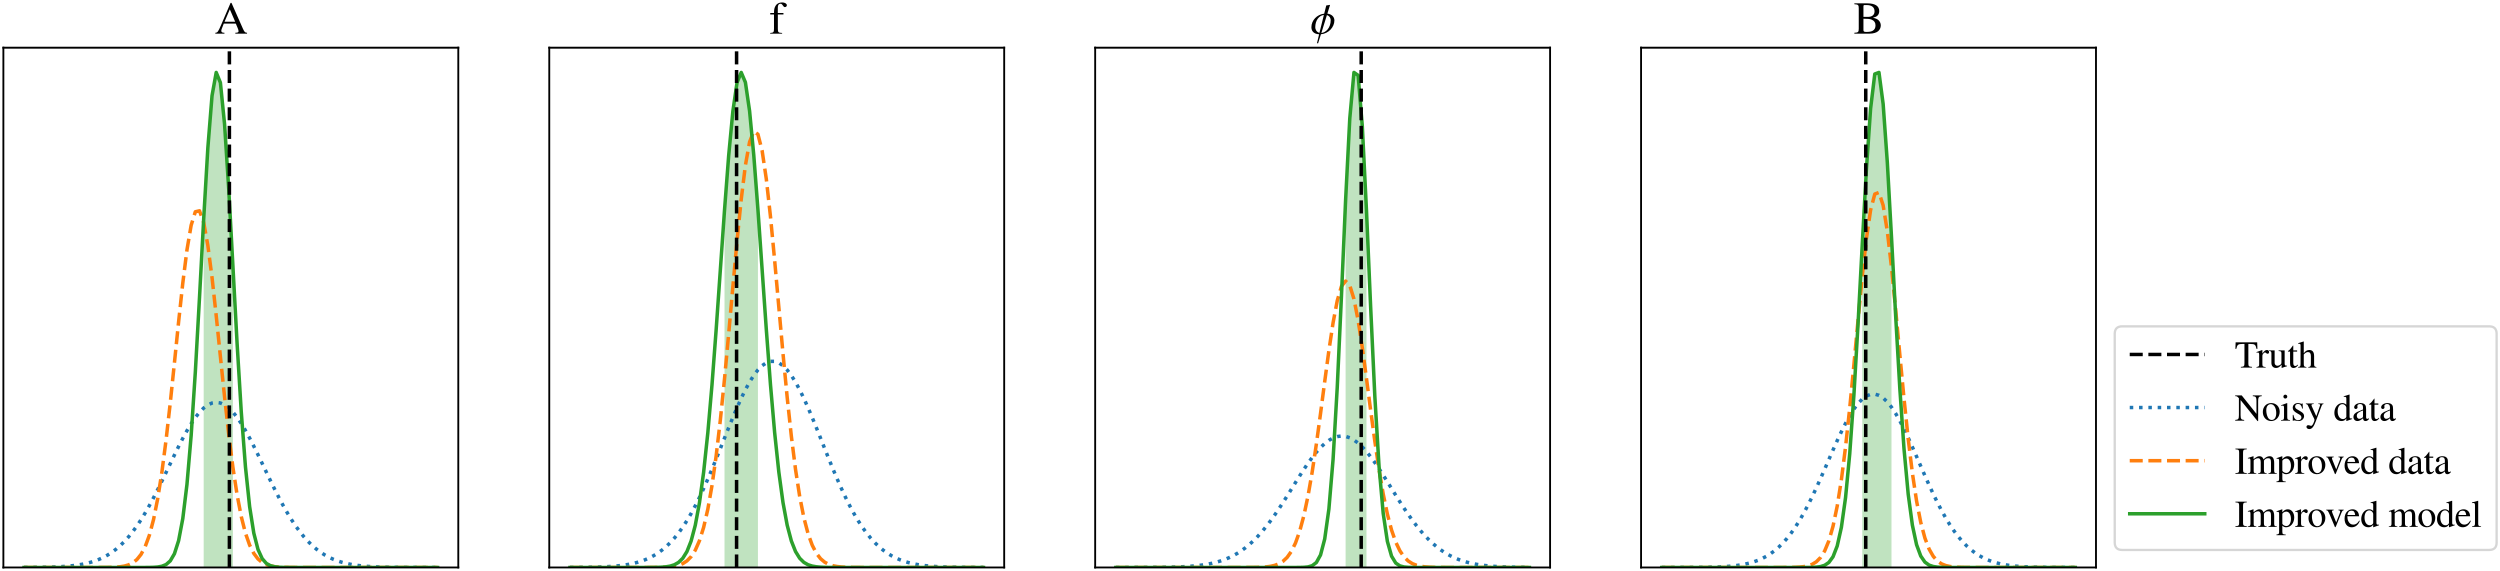 <?xml version="1.0" encoding="utf-8" standalone="no"?>
<!DOCTYPE svg PUBLIC "-//W3C//DTD SVG 1.1//EN"
  "http://www.w3.org/Graphics/SVG/1.1/DTD/svg11.dtd">
<svg xmlns:xlink="http://www.w3.org/1999/xlink" width="1066.613pt" height="243.552pt" viewBox="0 0 1066.613 243.552" xmlns="http://www.w3.org/2000/svg" version="1.1">
 <defs>
  <style type="text/css">*{stroke-linejoin: round; stroke-linecap: butt}</style>
 </defs>
 <g id="figure_1">
  <g id="patch_1">
   <path d="M 0 243.552 
L 1066.613 243.552 
L 1066.613 0 
L 0 0 
z
" style="fill: #ffffff"/>
  </g>
  <g id="axes_1">
   <g id="patch_2">
    <path d="M 1.44 242.112 
L 195.527 242.112 
L 195.527 20.352 
L 1.44 20.352 
z
" style="fill: #ffffff"/>
   </g>
   <g id="PolyCollection_1">
    <path d="M 86.899 242.112 
L 86.899 93.446 
L 88.681 63.061 
L 90.463 40.83 
L 92.246 30.912 
L 94.028 35.265 
L 95.81 53.023 
L 97.592 80.77 
L 99.375 113.616 
L 99.375 242.112 
L 99.375 242.112 
L 97.592 242.112 
L 95.81 242.112 
L 94.028 242.112 
L 92.246 242.112 
L 90.463 242.112 
L 88.681 242.112 
L 86.899 242.112 
z
" clip-path="url(#pb3ae4590de)" style="fill: #2ca02c; fill-opacity: 0.3"/>
   </g>
   <g id="matplotlib.axis_1">
    <g id="xtick_1">
     <g id="line2d_1"/>
    </g>
    <g id="xtick_2">
     <g id="line2d_2"/>
    </g>
    <g id="xtick_3">
     <g id="line2d_3"/>
    </g>
   </g>
   <g id="matplotlib.axis_2">
    <g id="ytick_1">
     <g id="line2d_4"/>
    </g>
    <g id="ytick_2">
     <g id="line2d_5"/>
    </g>
    <g id="ytick_3">
     <g id="line2d_6"/>
    </g>
    <g id="ytick_4">
     <g id="line2d_7"/>
    </g>
   </g>
   <g id="line2d_8">
    <path d="M 10.262 242.09 
L 12.044 242.081 
L 13.827 242.069 
L 15.609 242.052 
L 17.391 242.029 
L 19.173 241.998 
L 20.956 241.957 
L 22.738 241.902 
L 24.52 241.831 
L 26.302 241.738 
L 28.085 241.617 
L 29.867 241.463 
L 31.649 241.267 
L 33.431 241.02 
L 35.214 240.712 
L 36.996 240.331 
L 38.778 239.863 
L 40.56 239.293 
L 42.343 238.607 
L 44.125 237.786 
L 45.907 236.814 
L 47.689 235.673 
L 49.472 234.345 
L 51.254 232.815 
L 53.036 231.069 
L 54.818 229.094 
L 56.601 226.884 
L 58.383 224.433 
L 60.165 221.744 
L 61.947 218.826 
L 63.73 215.692 
L 65.512 212.364 
L 67.294 208.872 
L 69.076 205.254 
L 70.859 201.552 
L 72.641 197.819 
L 74.423 194.111 
L 76.205 190.488 
L 77.988 187.016 
L 79.77 183.757 
L 81.552 180.776 
L 83.334 178.134 
L 85.117 175.887 
L 86.899 174.083 
L 88.681 172.762 
L 90.463 171.954 
L 92.246 171.677 
L 94.028 171.937 
L 95.81 172.729 
L 97.592 174.035 
L 99.375 175.825 
L 101.157 178.059 
L 102.939 180.69 
L 104.721 183.661 
L 106.504 186.912 
L 108.286 190.38 
L 110.068 193.998 
L 111.85 197.705 
L 113.633 201.438 
L 115.415 205.141 
L 117.197 208.763 
L 118.979 212.259 
L 120.762 215.592 
L 122.544 218.733 
L 124.326 221.659 
L 126.108 224.354 
L 127.891 226.812 
L 129.673 229.03 
L 131.455 231.012 
L 133.237 232.765 
L 135.02 234.301 
L 136.802 235.635 
L 138.584 236.782 
L 140.366 237.759 
L 142.149 238.584 
L 143.931 239.274 
L 145.713 239.847 
L 147.495 240.318 
L 149.278 240.701 
L 151.06 241.012 
L 152.842 241.26 
L 154.624 241.457 
L 156.407 241.613 
L 158.189 241.734 
L 159.971 241.828 
L 161.753 241.9 
L 163.536 241.955 
L 165.318 241.997 
L 167.1 242.028 
L 168.882 242.051 
L 170.665 242.068 
L 172.447 242.081 
L 174.229 242.09 
L 176.011 242.096 
L 177.794 242.101 
L 179.576 242.104 
L 181.358 242.107 
L 183.14 242.108 
L 184.923 242.109 
L 186.705 242.11 
" clip-path="url(#pb3ae4590de)" style="fill: none; stroke-dasharray: 1.5,2.475; stroke-dashoffset: 0; stroke: #1f77b4; stroke-width: 1.5"/>
   </g>
   <g id="line2d_9">
    <path d="M 10.262 242.112 
L 12.044 242.112 
L 13.827 242.112 
L 15.609 242.112 
L 17.391 242.112 
L 19.173 242.112 
L 20.956 242.112 
L 22.738 242.112 
L 24.52 242.112 
L 26.302 242.112 
L 28.085 242.112 
L 29.867 242.112 
L 31.649 242.112 
L 33.431 242.111 
L 35.214 242.111 
L 36.996 242.111 
L 38.778 242.11 
L 40.56 242.109 
L 42.343 242.105 
L 44.125 242.095 
L 45.907 242.076 
L 47.689 242.035 
L 49.472 241.955 
L 51.254 241.801 
L 53.036 241.517 
L 54.818 241.014 
L 56.601 240.156 
L 58.383 238.75 
L 60.165 236.538 
L 61.947 233.197 
L 63.73 228.355 
L 65.512 221.634 
L 67.294 212.703 
L 69.076 201.368 
L 70.859 187.655 
L 72.641 171.895 
L 74.423 154.769 
L 76.205 137.299 
L 77.988 120.773 
L 79.77 106.597 
L 81.552 96.106 
L 83.334 90.352 
L 85.117 89.937 
L 86.899 94.905 
L 88.681 104.736 
L 90.463 118.433 
L 92.246 134.693 
L 94.028 152.107 
L 95.81 169.359 
L 97.592 185.38 
L 99.375 199.433 
L 101.157 211.138 
L 102.939 220.426 
L 104.721 227.464 
L 106.504 232.567 
L 108.286 236.112 
L 110.068 238.473 
L 111.85 239.983 
L 113.633 240.91 
L 115.415 241.457 
L 117.197 241.768 
L 118.979 241.937 
L 120.762 242.026 
L 122.544 242.071 
L 124.326 242.093 
L 126.108 242.104 
L 127.891 242.108 
L 129.673 242.11 
L 131.455 242.111 
L 133.237 242.111 
L 135.02 242.111 
L 136.802 242.112 
L 138.584 242.112 
L 140.366 242.112 
L 142.149 242.112 
L 143.931 242.112 
L 145.713 242.112 
L 147.495 242.112 
L 149.278 242.112 
L 151.06 242.112 
L 152.842 242.112 
L 154.624 242.112 
L 156.407 242.112 
L 158.189 242.112 
L 159.971 242.112 
L 161.753 242.112 
L 163.536 242.112 
L 165.318 242.112 
L 167.1 242.112 
L 168.882 242.112 
L 170.665 242.112 
L 172.447 242.112 
L 174.229 242.112 
L 176.011 242.112 
L 177.794 242.112 
L 179.576 242.112 
L 181.358 242.112 
L 183.14 242.112 
L 184.923 242.112 
L 186.705 242.112 
" clip-path="url(#pb3ae4590de)" style="fill: none; stroke-dasharray: 5.55,2.4; stroke-dashoffset: 0; stroke: #ff7f0e; stroke-width: 1.5"/>
   </g>
   <g id="line2d_10">
    <path d="M 10.262 242.112 
L 12.044 242.112 
L 13.827 242.112 
L 15.609 242.112 
L 17.391 242.112 
L 19.173 242.112 
L 20.956 242.112 
L 22.738 242.112 
L 24.52 242.112 
L 26.302 242.112 
L 28.085 242.112 
L 29.867 242.112 
L 31.649 242.112 
L 33.431 242.112 
L 35.214 242.112 
L 36.996 242.112 
L 38.778 242.112 
L 40.56 242.112 
L 42.343 242.112 
L 44.125 242.112 
L 45.907 242.112 
L 47.689 242.112 
L 49.472 242.112 
L 51.254 242.112 
L 53.036 242.112 
L 54.818 242.112 
L 56.601 242.111 
L 58.383 242.111 
L 60.165 242.109 
L 61.947 242.104 
L 63.73 242.087 
L 65.512 242.038 
L 67.294 241.908 
L 69.076 241.589 
L 70.859 240.858 
L 72.641 239.304 
L 74.423 236.242 
L 76.205 230.658 
L 77.988 221.251 
L 79.77 206.648 
L 81.552 185.839 
L 83.334 158.768 
L 85.117 126.896 
L 86.899 93.446 
L 88.681 63.061 
L 90.463 40.83 
L 92.246 30.912 
L 94.028 35.265 
L 95.81 53.023 
L 97.592 80.77 
L 99.375 113.616 
L 101.157 146.591 
L 102.939 175.834 
L 104.721 199.188 
L 106.504 216.164 
L 108.286 227.471 
L 110.068 234.401 
L 111.85 238.321 
L 113.633 240.373 
L 115.415 241.367 
L 117.197 241.814 
L 118.979 242 
L 120.762 242.073 
L 122.544 242.099 
L 124.326 242.108 
L 126.108 242.11 
L 127.891 242.111 
L 129.673 242.111 
L 131.455 242.112 
L 133.237 242.112 
L 135.02 242.112 
L 136.802 242.112 
L 138.584 242.112 
L 140.366 242.112 
L 142.149 242.112 
L 143.931 242.112 
L 145.713 242.112 
L 147.495 242.112 
L 149.278 242.112 
L 151.06 242.112 
L 152.842 242.112 
L 154.624 242.112 
L 156.407 242.112 
L 158.189 242.112 
L 159.971 242.112 
L 161.753 242.112 
L 163.536 242.112 
L 165.318 242.112 
L 167.1 242.112 
L 168.882 242.112 
L 170.665 242.112 
L 172.447 242.112 
L 174.229 242.112 
L 176.011 242.112 
L 177.794 242.112 
L 179.576 242.112 
L 181.358 242.112 
L 183.14 242.112 
L 184.923 242.112 
L 186.705 242.112 
" clip-path="url(#pb3ae4590de)" style="fill: none; stroke: #2ca02c; stroke-width: 1.5; stroke-linecap: square"/>
   </g>
   <g id="line2d_11">
    <path d="M 97.87 242.112 
L 97.87 20.352 
" clip-path="url(#pb3ae4590de)" style="fill: none; stroke-dasharray: 5.55,2.4; stroke-dashoffset: 0; stroke: #000000; stroke-width: 1.5"/>
   </g>
   <g id="patch_3">
    <path d="M 1.44 242.112 
L 1.44 20.352 
" style="fill: none; stroke: #000000; stroke-width: 0.8; stroke-linejoin: miter; stroke-linecap: square"/>
   </g>
   <g id="patch_4">
    <path d="M 195.527 242.112 
L 195.527 20.352 
" style="fill: none; stroke: #000000; stroke-width: 0.8; stroke-linejoin: miter; stroke-linecap: square"/>
   </g>
   <g id="patch_5">
    <path d="M 1.44 242.112 
L 195.527 242.112 
" style="fill: none; stroke: #000000; stroke-width: 0.8; stroke-linejoin: miter; stroke-linecap: square"/>
   </g>
   <g id="patch_6">
    <path d="M 1.44 20.352 
L 195.527 20.352 
" style="fill: none; stroke: #000000; stroke-width: 0.8; stroke-linejoin: miter; stroke-linecap: square"/>
   </g>
   <g id="text_1">
    <!-- A -->
    <g transform="translate(91.578 14.352) scale(0.192 -0.192)">
     <defs>
      <path id="NimbusRomNo9L-Regu-41" d="M 4518 121 
C 4230 141 4166 205 3942 686 
L 2349 4288 
L 2221 4288 
L 890 1187 
C 480 238 403 134 96 121 
L 96 0 
L 1363 0 
L 1363 121 
C 1056 121 928 205 928 387 
C 928 465 947 556 979 641 
L 1274 1401 
L 2950 1401 
L 3213 777 
C 3290 602 3334 433 3334 342 
C 3334 179 3226 128 2886 121 
L 2886 0 
L 4518 0 
L 4518 121 
z
M 1382 1664 
L 2118 3392 
L 2861 1664 
L 1382 1664 
z
" transform="scale(0.016)"/>
     </defs>
     <use xlink:href="#NimbusRomNo9L-Regu-41" transform="scale(0.996)"/>
    </g>
   </g>
  </g>
  <g id="axes_2">
   <g id="patch_7">
    <path d="M 234.344 242.112 
L 428.431 242.112 
L 428.431 20.352 
L 234.344 20.352 
z
" style="fill: #ffffff"/>
   </g>
   <g id="PolyCollection_2">
    <path d="M 309.11 242.112 
L 309.11 89.681 
L 310.892 66.33 
L 312.674 47.482 
L 314.456 35.201 
L 316.239 30.912 
L 318.021 35.126 
L 319.803 47.341 
L 321.585 66.139 
L 323.368 89.46 
L 323.368 242.112 
L 323.368 242.112 
L 321.585 242.112 
L 319.803 242.112 
L 318.021 242.112 
L 316.239 242.112 
L 314.456 242.112 
L 312.674 242.112 
L 310.892 242.112 
L 309.11 242.112 
z
" clip-path="url(#pdbc2164372)" style="fill: #2ca02c; fill-opacity: 0.3"/>
   </g>
   <g id="matplotlib.axis_3">
    <g id="xtick_4">
     <g id="line2d_12"/>
    </g>
    <g id="xtick_5">
     <g id="line2d_13"/>
    </g>
   </g>
   <g id="matplotlib.axis_4">
    <g id="ytick_5">
     <g id="line2d_14"/>
    </g>
    <g id="ytick_6">
     <g id="line2d_15"/>
    </g>
    <g id="ytick_7">
     <g id="line2d_16"/>
    </g>
    <g id="ytick_8">
     <g id="line2d_17"/>
    </g>
    <g id="ytick_9">
     <g id="line2d_18"/>
    </g>
   </g>
   <g id="line2d_19">
    <path d="M 243.166 242.09 
L 244.949 242.081 
L 246.731 242.069 
L 248.513 242.053 
L 250.295 242.031 
L 252.078 242.001 
L 253.86 241.962 
L 255.642 241.91 
L 257.424 241.842 
L 259.207 241.755 
L 260.989 241.641 
L 262.771 241.497 
L 264.553 241.313 
L 266.336 241.082 
L 268.118 240.794 
L 269.9 240.436 
L 271.682 239.996 
L 273.465 239.46 
L 275.247 238.811 
L 277.029 238.032 
L 278.811 237.105 
L 280.594 236.011 
L 282.376 234.73 
L 284.158 233.242 
L 285.94 231.53 
L 287.723 229.576 
L 289.505 227.366 
L 291.287 224.888 
L 293.069 222.135 
L 294.852 219.106 
L 296.634 215.804 
L 298.416 212.239 
L 300.198 208.43 
L 301.981 204.402 
L 303.763 200.19 
L 305.545 195.836 
L 307.327 191.389 
L 309.11 186.905 
L 310.892 182.449 
L 312.674 178.086 
L 314.456 173.888 
L 316.239 169.926 
L 318.021 166.272 
L 319.803 162.993 
L 321.585 160.154 
L 323.368 157.81 
L 325.15 156.01 
L 326.932 154.79 
L 328.714 154.176 
L 330.497 154.181 
L 332.279 154.805 
L 334.061 156.034 
L 335.843 157.843 
L 337.626 160.195 
L 339.408 163.042 
L 341.19 166.327 
L 342.972 169.987 
L 344.755 173.953 
L 346.537 178.154 
L 348.319 182.519 
L 350.101 186.977 
L 351.884 191.46 
L 353.666 195.906 
L 355.448 200.258 
L 357.23 204.468 
L 359.013 208.492 
L 360.795 212.297 
L 362.577 215.858 
L 364.359 219.156 
L 366.142 222.181 
L 367.924 224.93 
L 369.706 227.403 
L 371.488 229.609 
L 373.271 231.559 
L 375.053 233.268 
L 376.835 234.752 
L 378.617 236.03 
L 380.4 237.121 
L 382.182 238.046 
L 383.964 238.822 
L 385.746 239.469 
L 387.529 240.004 
L 389.311 240.442 
L 391.093 240.799 
L 392.875 241.086 
L 394.658 241.316 
L 396.44 241.499 
L 398.222 241.643 
L 400.004 241.756 
L 401.787 241.844 
L 403.569 241.911 
L 405.351 241.963 
L 407.133 242.002 
L 408.916 242.031 
L 410.698 242.053 
L 412.48 242.069 
L 414.262 242.081 
L 416.045 242.09 
L 417.827 242.096 
L 419.609 242.101 
" clip-path="url(#pdbc2164372)" style="fill: none; stroke-dasharray: 1.5,2.475; stroke-dashoffset: 0; stroke: #1f77b4; stroke-width: 1.5"/>
   </g>
   <g id="line2d_20">
    <path d="M 243.166 242.112 
L 244.949 242.112 
L 246.731 242.112 
L 248.513 242.112 
L 250.295 242.112 
L 252.078 242.112 
L 253.86 242.112 
L 255.642 242.112 
L 257.424 242.112 
L 259.207 242.112 
L 260.989 242.112 
L 262.771 242.112 
L 264.553 242.112 
L 266.336 242.112 
L 268.118 242.111 
L 269.9 242.111 
L 271.682 242.111 
L 273.465 242.11 
L 275.247 242.108 
L 277.029 242.104 
L 278.811 242.095 
L 280.594 242.077 
L 282.376 242.04 
L 284.158 241.968 
L 285.94 241.835 
L 287.723 241.594 
L 289.505 241.174 
L 291.287 240.465 
L 293.069 239.31 
L 294.852 237.494 
L 296.634 234.738 
L 298.416 230.704 
L 300.198 225.013 
L 301.981 217.282 
L 303.763 207.178 
L 305.545 194.496 
L 307.327 179.231 
L 309.11 161.66 
L 310.892 142.386 
L 312.674 122.347 
L 314.456 102.763 
L 316.239 85.029 
L 318.021 70.556 
L 319.803 60.587 
L 321.585 56.024 
L 323.368 57.29 
L 325.15 64.268 
L 326.932 76.314 
L 328.714 92.361 
L 330.497 111.069 
L 332.279 131.014 
L 334.061 150.857 
L 335.843 169.492 
L 337.626 186.123 
L 339.408 200.289 
L 341.19 211.845 
L 342.972 220.89 
L 344.755 227.696 
L 346.537 232.624 
L 348.319 236.062 
L 350.101 238.375 
L 351.884 239.875 
L 353.666 240.815 
L 355.448 241.383 
L 357.23 241.715 
L 359.013 241.902 
L 360.795 242.005 
L 362.577 242.059 
L 364.359 242.086 
L 366.142 242.1 
L 367.924 242.106 
L 369.706 242.109 
L 371.488 242.111 
L 373.271 242.111 
L 375.053 242.111 
L 376.835 242.111 
L 378.617 242.112 
L 380.4 242.112 
L 382.182 242.112 
L 383.964 242.112 
L 385.746 242.112 
L 387.529 242.112 
L 389.311 242.112 
L 391.093 242.112 
L 392.875 242.112 
L 394.658 242.112 
L 396.44 242.112 
L 398.222 242.112 
L 400.004 242.112 
L 401.787 242.112 
L 403.569 242.112 
L 405.351 242.112 
L 407.133 242.112 
L 408.916 242.112 
L 410.698 242.112 
L 412.48 242.112 
L 414.262 242.112 
L 416.045 242.112 
L 417.827 242.112 
L 419.609 242.112 
" clip-path="url(#pdbc2164372)" style="fill: none; stroke-dasharray: 5.55,2.4; stroke-dashoffset: 0; stroke: #ff7f0e; stroke-width: 1.5"/>
   </g>
   <g id="line2d_21">
    <path d="M 243.166 242.112 
L 244.949 242.112 
L 246.731 242.112 
L 248.513 242.112 
L 250.295 242.112 
L 252.078 242.112 
L 253.86 242.112 
L 255.642 242.112 
L 257.424 242.112 
L 259.207 242.112 
L 260.989 242.112 
L 262.771 242.112 
L 264.553 242.112 
L 266.336 242.112 
L 268.118 242.111 
L 269.9 242.111 
L 271.682 242.111 
L 273.465 242.11 
L 275.247 242.107 
L 277.029 242.1 
L 278.811 242.085 
L 280.594 242.05 
L 282.376 241.975 
L 284.158 241.822 
L 285.94 241.521 
L 287.723 240.957 
L 289.505 239.942 
L 291.287 238.198 
L 293.069 235.334 
L 294.852 230.84 
L 296.634 224.115 
L 298.416 214.523 
L 300.198 201.503 
L 301.981 184.722 
L 303.763 164.239 
L 305.545 140.655 
L 307.327 115.198 
L 309.11 89.681 
L 310.892 66.33 
L 312.674 47.482 
L 314.456 35.201 
L 316.239 30.912 
L 318.021 35.126 
L 319.803 47.341 
L 321.585 66.139 
L 323.368 89.46 
L 325.15 114.969 
L 326.932 140.435 
L 328.714 164.041 
L 330.497 184.556 
L 332.279 201.371 
L 334.061 214.423 
L 335.843 224.043 
L 337.626 230.791 
L 339.408 235.302 
L 341.19 238.178 
L 342.972 239.93 
L 344.755 240.95 
L 346.537 241.518 
L 348.319 241.82 
L 350.101 241.974 
L 351.884 242.049 
L 353.666 242.085 
L 355.448 242.1 
L 357.23 242.107 
L 359.013 242.11 
L 360.795 242.111 
L 362.577 242.111 
L 364.359 242.111 
L 366.142 242.112 
L 367.924 242.112 
L 369.706 242.112 
L 371.488 242.112 
L 373.271 242.112 
L 375.053 242.112 
L 376.835 242.112 
L 378.617 242.112 
L 380.4 242.112 
L 382.182 242.112 
L 383.964 242.112 
L 385.746 242.112 
L 387.529 242.112 
L 389.311 242.112 
L 391.093 242.112 
L 392.875 242.112 
L 394.658 242.112 
L 396.44 242.112 
L 398.222 242.112 
L 400.004 242.112 
L 401.787 242.112 
L 403.569 242.112 
L 405.351 242.112 
L 407.133 242.112 
L 408.916 242.112 
L 410.698 242.112 
L 412.48 242.112 
L 414.262 242.112 
L 416.045 242.112 
L 417.827 242.112 
L 419.609 242.112 
" clip-path="url(#pdbc2164372)" style="fill: none; stroke: #2ca02c; stroke-width: 1.5; stroke-linecap: square"/>
   </g>
   <g id="line2d_22">
    <path d="M 314.258 242.112 
L 314.258 20.352 
" clip-path="url(#pdbc2164372)" style="fill: none; stroke-dasharray: 5.55,2.4; stroke-dashoffset: 0; stroke: #000000; stroke-width: 1.5"/>
   </g>
   <g id="patch_8">
    <path d="M 234.344 242.112 
L 234.344 20.352 
" style="fill: none; stroke: #000000; stroke-width: 0.8; stroke-linejoin: miter; stroke-linecap: square"/>
   </g>
   <g id="patch_9">
    <path d="M 428.431 242.112 
L 428.431 20.352 
" style="fill: none; stroke: #000000; stroke-width: 0.8; stroke-linejoin: miter; stroke-linecap: square"/>
   </g>
   <g id="patch_10">
    <path d="M 234.344 242.112 
L 428.431 242.112 
" style="fill: none; stroke: #000000; stroke-width: 0.8; stroke-linejoin: miter; stroke-linecap: square"/>
   </g>
   <g id="patch_11">
    <path d="M 234.344 20.352 
L 428.431 20.352 
" style="fill: none; stroke: #000000; stroke-width: 0.8; stroke-linejoin: miter; stroke-linecap: square"/>
   </g>
   <g id="text_2">
    <!-- f -->
    <g transform="translate(328.203 14.352) scale(0.192 -0.192)">
     <defs>
      <path id="NimbusRomNo9L-Regu-66" d="M 1978 2880 
L 1190 2880 
L 1190 3611 
C 1190 3977 1312 4172 1555 4172 
C 1690 4172 1779 4109 1894 3926 
C 1997 3762 2074 3699 2182 3699 
C 2330 3699 2451 3813 2451 3958 
C 2451 4185 2170 4352 1786 4352 
C 1389 4352 1050 4179 883 3889 
C 717 3611 666 3384 659 2880 
L 134 2880 
L 134 2675 
L 659 2675 
L 659 665 
C 659 198 589 121 128 96 
L 128 0 
L 1792 0 
L 1792 96 
C 1267 115 1197 185 1197 665 
L 1197 2675 
L 1978 2675 
L 1978 2880 
z
" transform="scale(0.016)"/>
     </defs>
     <use xlink:href="#NimbusRomNo9L-Regu-66" transform="scale(0.996)"/>
    </g>
   </g>
  </g>
  <g id="axes_3">
   <g id="patch_12">
    <path d="M 467.249 242.112 
L 661.336 242.112 
L 661.336 20.352 
L 467.249 20.352 
z
" style="fill: #ffffff"/>
   </g>
   <g id="PolyCollection_3">
    <path d="M 574.095 242.112 
L 574.095 85.419 
L 575.877 50.541 
L 577.659 30.912 
L 579.441 32.148 
L 581.224 53.885 
L 583.006 89.951 
L 583.006 242.112 
L 583.006 242.112 
L 581.224 242.112 
L 579.441 242.112 
L 577.659 242.112 
L 575.877 242.112 
L 574.095 242.112 
z
" clip-path="url(#p9393a036af)" style="fill: #2ca02c; fill-opacity: 0.3"/>
   </g>
   <g id="matplotlib.axis_5">
    <g id="xtick_6">
     <g id="line2d_23"/>
    </g>
    <g id="xtick_7">
     <g id="line2d_24"/>
    </g>
    <g id="xtick_8">
     <g id="line2d_25"/>
    </g>
   </g>
   <g id="matplotlib.axis_6">
    <g id="ytick_10">
     <g id="line2d_26"/>
    </g>
    <g id="ytick_11">
     <g id="line2d_27"/>
    </g>
    <g id="ytick_12">
     <g id="line2d_28"/>
    </g>
    <g id="ytick_13">
     <g id="line2d_29"/>
    </g>
   </g>
   <g id="line2d_30">
    <path d="M 476.071 242.11 
L 477.853 242.109 
L 479.635 242.108 
L 481.418 242.107 
L 483.2 242.104 
L 484.982 242.101 
L 486.764 242.097 
L 488.547 242.091 
L 490.329 242.083 
L 492.111 242.072 
L 493.893 242.057 
L 495.676 242.037 
L 497.458 242.011 
L 499.24 241.976 
L 501.022 241.93 
L 502.805 241.871 
L 504.587 241.795 
L 506.369 241.697 
L 508.151 241.573 
L 509.934 241.417 
L 511.716 241.223 
L 513.498 240.982 
L 515.28 240.686 
L 517.063 240.325 
L 518.845 239.889 
L 520.627 239.367 
L 522.409 238.745 
L 524.192 238.012 
L 525.974 237.156 
L 527.756 236.163 
L 529.538 235.021 
L 531.321 233.721 
L 533.103 232.253 
L 534.885 230.611 
L 536.667 228.791 
L 538.45 226.793 
L 540.232 224.621 
L 542.014 222.282 
L 543.796 219.791 
L 545.579 217.167 
L 547.361 214.431 
L 549.143 211.615 
L 550.925 208.752 
L 552.708 205.879 
L 554.49 203.04 
L 556.272 200.277 
L 558.054 197.639 
L 559.837 195.171 
L 561.619 192.918 
L 563.401 190.925 
L 565.183 189.23 
L 566.966 187.869 
L 568.748 186.868 
L 570.53 186.249 
L 572.312 186.026 
L 574.095 186.203 
L 575.877 186.776 
L 577.659 187.734 
L 579.441 189.055 
L 581.224 190.713 
L 583.006 192.674 
L 584.788 194.898 
L 586.57 197.344 
L 588.353 199.965 
L 590.135 202.715 
L 591.917 205.548 
L 593.699 208.419 
L 595.482 211.285 
L 597.264 214.109 
L 599.046 216.855 
L 600.828 219.494 
L 602.611 222.001 
L 604.393 224.358 
L 606.175 226.55 
L 607.957 228.569 
L 609.74 230.41 
L 611.522 232.072 
L 613.304 233.56 
L 615.086 234.879 
L 616.869 236.038 
L 618.651 237.048 
L 620.433 237.92 
L 622.215 238.666 
L 623.998 239.3 
L 625.78 239.834 
L 627.562 240.279 
L 629.344 240.648 
L 631.127 240.951 
L 632.909 241.197 
L 634.691 241.397 
L 636.473 241.557 
L 638.256 241.684 
L 640.038 241.784 
L 641.82 241.863 
L 643.602 241.924 
L 645.385 241.971 
L 647.167 242.007 
L 648.949 242.034 
L 650.731 242.055 
L 652.514 242.07 
" clip-path="url(#p9393a036af)" style="fill: none; stroke-dasharray: 1.5,2.475; stroke-dashoffset: 0; stroke: #1f77b4; stroke-width: 1.5"/>
   </g>
   <g id="line2d_31">
    <path d="M 476.071 242.112 
L 477.853 242.112 
L 479.635 242.112 
L 481.418 242.112 
L 483.2 242.112 
L 484.982 242.112 
L 486.764 242.112 
L 488.547 242.112 
L 490.329 242.112 
L 492.111 242.112 
L 493.893 242.112 
L 495.676 242.112 
L 497.458 242.112 
L 499.24 242.112 
L 501.022 242.112 
L 502.805 242.112 
L 504.587 242.112 
L 506.369 242.112 
L 508.151 242.112 
L 509.934 242.112 
L 511.716 242.112 
L 513.498 242.112 
L 515.28 242.112 
L 517.063 242.112 
L 518.845 242.112 
L 520.627 242.112 
L 522.409 242.111 
L 524.192 242.111 
L 525.974 242.111 
L 527.756 242.11 
L 529.538 242.109 
L 531.321 242.105 
L 533.103 242.097 
L 534.885 242.079 
L 536.667 242.045 
L 538.45 241.978 
L 540.232 241.852 
L 542.014 241.624 
L 543.796 241.227 
L 545.579 240.562 
L 547.361 239.485 
L 549.143 237.81 
L 550.925 235.301 
L 552.708 231.687 
L 554.49 226.689 
L 556.272 220.055 
L 558.054 211.621 
L 559.837 201.366 
L 561.619 189.478 
L 563.401 176.39 
L 565.183 162.784 
L 566.966 149.554 
L 568.748 137.721 
L 570.53 128.301 
L 572.312 122.17 
L 574.095 119.924 
L 575.877 121.788 
L 577.659 127.575 
L 579.441 136.721 
L 581.224 148.37 
L 583.006 161.513 
L 584.788 175.124 
L 586.57 188.294 
L 588.353 200.316 
L 590.135 210.736 
L 591.917 219.343 
L 593.699 226.14 
L 595.482 231.282 
L 597.264 235.013 
L 599.046 237.614 
L 600.828 239.357 
L 602.611 240.481 
L 604.393 241.178 
L 606.175 241.595 
L 607.957 241.835 
L 609.74 241.969 
L 611.522 242.04 
L 613.304 242.077 
L 615.086 242.095 
L 616.869 242.104 
L 618.651 242.108 
L 620.433 242.11 
L 622.215 242.111 
L 623.998 242.111 
L 625.78 242.111 
L 627.562 242.112 
L 629.344 242.112 
L 631.127 242.112 
L 632.909 242.112 
L 634.691 242.112 
L 636.473 242.112 
L 638.256 242.112 
L 640.038 242.112 
L 641.82 242.112 
L 643.602 242.112 
L 645.385 242.112 
L 647.167 242.112 
L 648.949 242.112 
L 650.731 242.112 
L 652.514 242.112 
" clip-path="url(#p9393a036af)" style="fill: none; stroke-dasharray: 5.55,2.4; stroke-dashoffset: 0; stroke: #ff7f0e; stroke-width: 1.5"/>
   </g>
   <g id="line2d_32">
    <path d="M 476.071 242.112 
L 477.853 242.112 
L 479.635 242.112 
L 481.418 242.112 
L 483.2 242.112 
L 484.982 242.112 
L 486.764 242.112 
L 488.547 242.112 
L 490.329 242.112 
L 492.111 242.112 
L 493.893 242.112 
L 495.676 242.112 
L 497.458 242.112 
L 499.24 242.112 
L 501.022 242.112 
L 502.805 242.112 
L 504.587 242.112 
L 506.369 242.112 
L 508.151 242.112 
L 509.934 242.112 
L 511.716 242.112 
L 513.498 242.112 
L 515.28 242.112 
L 517.063 242.112 
L 518.845 242.112 
L 520.627 242.112 
L 522.409 242.112 
L 524.192 242.112 
L 525.974 242.112 
L 527.756 242.112 
L 529.538 242.112 
L 531.321 242.112 
L 533.103 242.112 
L 534.885 242.112 
L 536.667 242.112 
L 538.45 242.112 
L 540.232 242.112 
L 542.014 242.112 
L 543.796 242.112 
L 545.579 242.112 
L 547.361 242.112 
L 549.143 242.111 
L 550.925 242.111 
L 552.708 242.107 
L 554.49 242.093 
L 556.272 242.04 
L 558.054 241.867 
L 559.837 241.353 
L 561.619 239.991 
L 563.401 236.764 
L 565.183 229.952 
L 566.966 217.178 
L 568.748 196.009 
L 570.53 165.243 
L 572.312 126.539 
L 574.095 85.419 
L 575.877 50.541 
L 577.659 30.912 
L 579.441 32.148 
L 581.224 53.885 
L 583.006 89.951 
L 584.788 131.192 
L 586.57 169.199 
L 588.353 198.892 
L 590.135 219.01 
L 591.917 230.976 
L 593.699 237.272 
L 595.482 240.215 
L 597.264 241.441 
L 599.046 241.898 
L 600.828 242.05 
L 602.611 242.096 
L 604.393 242.108 
L 606.175 242.111 
L 607.957 242.111 
L 609.74 242.112 
L 611.522 242.112 
L 613.304 242.112 
L 615.086 242.112 
L 616.869 242.112 
L 618.651 242.112 
L 620.433 242.112 
L 622.215 242.112 
L 623.998 242.112 
L 625.78 242.112 
L 627.562 242.112 
L 629.344 242.112 
L 631.127 242.112 
L 632.909 242.112 
L 634.691 242.112 
L 636.473 242.112 
L 638.256 242.112 
L 640.038 242.112 
L 641.82 242.112 
L 643.602 242.112 
L 645.385 242.112 
L 647.167 242.112 
L 648.949 242.112 
L 650.731 242.112 
L 652.514 242.112 
" clip-path="url(#p9393a036af)" style="fill: none; stroke: #2ca02c; stroke-width: 1.5; stroke-linecap: square"/>
   </g>
   <g id="line2d_33">
    <path d="M 580.75 242.112 
L 580.75 20.352 
" clip-path="url(#p9393a036af)" style="fill: none; stroke-dasharray: 5.55,2.4; stroke-dashoffset: 0; stroke: #000000; stroke-width: 1.5"/>
   </g>
   <g id="patch_13">
    <path d="M 467.249 242.112 
L 467.249 20.352 
" style="fill: none; stroke: #000000; stroke-width: 0.8; stroke-linejoin: miter; stroke-linecap: square"/>
   </g>
   <g id="patch_14">
    <path d="M 661.336 242.112 
L 661.336 20.352 
" style="fill: none; stroke: #000000; stroke-width: 0.8; stroke-linejoin: miter; stroke-linecap: square"/>
   </g>
   <g id="patch_15">
    <path d="M 467.249 242.112 
L 661.336 242.112 
" style="fill: none; stroke: #000000; stroke-width: 0.8; stroke-linejoin: miter; stroke-linecap: square"/>
   </g>
   <g id="patch_16">
    <path d="M 467.249 20.352 
L 661.336 20.352 
" style="fill: none; stroke: #000000; stroke-width: 0.8; stroke-linejoin: miter; stroke-linecap: square"/>
   </g>
   <g id="text_3">
    <!-- $\phi$ -->
    <g transform="translate(559.032 14.352) scale(0.192 -0.192)">
     <defs>
      <path id="rtxmi-1e" d="M 3360 1843 
C 3360 2310 3021 2707 2381 2790 
L 2758 4013 
L 2227 3929 
L 1939 2784 
C 934 2681 154 1849 154 902 
C 154 428 410 -45 1229 -90 
L 928 -1344 
L 1088 -1344 
L 1485 -84 
C 2534 0 3360 896 3360 1843 
z
M 2848 1894 
C 2848 806 2170 147 1542 89 
L 2317 2592 
C 2758 2432 2848 2054 2848 1894 
z
M 1894 2611 
L 1274 102 
C 845 224 691 614 691 883 
C 691 1868 1229 2521 1894 2611 
z
" transform="scale(0.016)"/>
     </defs>
     <use xlink:href="#rtxmi-1e" transform="scale(0.996)"/>
    </g>
   </g>
  </g>
  <g id="axes_4">
   <g id="patch_17">
    <path d="M 700.153 242.112 
L 894.24 242.112 
L 894.24 20.352 
L 700.153 20.352 
z
" style="fill: #ffffff"/>
   </g>
   <g id="PolyCollection_4">
    <path d="M 794.523 242.112 
L 794.523 104.287 
L 796.305 72.035 
L 798.088 46.237 
L 799.87 31.575 
L 801.652 30.912 
L 803.434 44.38 
L 805.217 69.339 
L 806.999 101.219 
L 806.999 242.112 
L 806.999 242.112 
L 805.217 242.112 
L 803.434 242.112 
L 801.652 242.112 
L 799.87 242.112 
L 798.088 242.112 
L 796.305 242.112 
L 794.523 242.112 
z
" clip-path="url(#p99f183003e)" style="fill: #2ca02c; fill-opacity: 0.3"/>
   </g>
   <g id="matplotlib.axis_7">
    <g id="xtick_9">
     <g id="line2d_34"/>
    </g>
    <g id="xtick_10">
     <g id="line2d_35"/>
    </g>
    <g id="xtick_11">
     <g id="line2d_36"/>
    </g>
   </g>
   <g id="matplotlib.axis_8">
    <g id="ytick_14">
     <g id="line2d_37"/>
    </g>
    <g id="ytick_15">
     <g id="line2d_38"/>
    </g>
    <g id="ytick_16">
     <g id="line2d_39"/>
    </g>
    <g id="ytick_17">
     <g id="line2d_40"/>
    </g>
    <g id="ytick_18">
     <g id="line2d_41"/>
    </g>
   </g>
   <g id="line2d_42">
    <path d="M 708.975 242.11 
L 710.757 242.109 
L 712.54 242.108 
L 714.322 242.106 
L 716.104 242.103 
L 717.886 242.099 
L 719.669 242.094 
L 721.451 242.086 
L 723.233 242.075 
L 725.015 242.059 
L 726.798 242.037 
L 728.58 242.008 
L 730.362 241.968 
L 732.144 241.914 
L 733.927 241.842 
L 735.709 241.746 
L 737.491 241.622 
L 739.273 241.46 
L 741.056 241.252 
L 742.838 240.987 
L 744.62 240.652 
L 746.402 240.234 
L 748.185 239.716 
L 749.967 239.081 
L 751.749 238.309 
L 753.531 237.381 
L 755.314 236.274 
L 757.096 234.969 
L 758.878 233.444 
L 760.66 231.682 
L 762.443 229.665 
L 764.225 227.382 
L 766.007 224.826 
L 767.789 221.994 
L 769.572 218.894 
L 771.354 215.538 
L 773.136 211.951 
L 774.918 208.164 
L 776.701 204.22 
L 778.483 200.169 
L 780.265 196.071 
L 782.047 191.994 
L 783.83 188.009 
L 785.612 184.193 
L 787.394 180.625 
L 789.176 177.379 
L 790.959 174.529 
L 792.741 172.14 
L 794.523 170.27 
L 796.305 168.963 
L 798.088 168.252 
L 799.87 168.155 
L 801.652 168.673 
L 803.434 169.795 
L 805.217 171.492 
L 806.999 173.723 
L 808.781 176.435 
L 810.563 179.563 
L 812.346 183.038 
L 814.128 186.785 
L 815.91 190.724 
L 817.692 194.781 
L 819.475 198.88 
L 821.257 202.952 
L 823.039 206.936 
L 824.821 210.777 
L 826.604 214.431 
L 828.386 217.863 
L 830.168 221.046 
L 831.95 223.963 
L 833.733 226.606 
L 835.515 228.975 
L 837.297 231.074 
L 839.079 232.915 
L 840.862 234.513 
L 842.644 235.885 
L 844.426 237.052 
L 846.208 238.035 
L 847.991 238.854 
L 849.773 239.53 
L 851.555 240.083 
L 853.337 240.53 
L 855.12 240.889 
L 856.902 241.175 
L 858.684 241.4 
L 860.466 241.575 
L 862.249 241.71 
L 864.031 241.814 
L 865.813 241.893 
L 867.595 241.952 
L 869.378 241.996 
L 871.16 242.029 
L 872.942 242.053 
L 874.724 242.07 
L 876.507 242.083 
L 878.289 242.092 
L 880.071 242.098 
L 881.853 242.102 
L 883.636 242.105 
L 885.418 242.107 
" clip-path="url(#p99f183003e)" style="fill: none; stroke-dasharray: 1.5,2.475; stroke-dashoffset: 0; stroke: #1f77b4; stroke-width: 1.5"/>
   </g>
   <g id="line2d_43">
    <path d="M 708.975 242.112 
L 710.757 242.112 
L 712.54 242.112 
L 714.322 242.112 
L 716.104 242.112 
L 717.886 242.112 
L 719.669 242.112 
L 721.451 242.112 
L 723.233 242.112 
L 725.015 242.112 
L 726.798 242.112 
L 728.58 242.112 
L 730.362 242.112 
L 732.144 242.112 
L 733.927 242.112 
L 735.709 242.112 
L 737.491 242.112 
L 739.273 242.112 
L 741.056 242.112 
L 742.838 242.112 
L 744.62 242.112 
L 746.402 242.112 
L 748.185 242.112 
L 749.967 242.112 
L 751.749 242.112 
L 753.531 242.111 
L 755.314 242.111 
L 757.096 242.11 
L 758.878 242.109 
L 760.66 242.105 
L 762.443 242.095 
L 764.225 242.073 
L 766.007 242.028 
L 767.789 241.934 
L 769.572 241.749 
L 771.354 241.402 
L 773.136 240.775 
L 774.918 239.691 
L 776.701 237.897 
L 778.483 235.056 
L 780.265 230.756 
L 782.047 224.54 
L 783.83 215.968 
L 785.612 204.714 
L 787.394 190.676 
L 789.176 174.096 
L 790.959 155.637 
L 792.741 136.405 
L 794.523 117.877 
L 796.305 101.727 
L 798.088 89.592 
L 799.87 82.794 
L 801.652 82.106 
L 803.434 87.608 
L 805.217 98.671 
L 806.999 114.073 
L 808.781 132.226 
L 810.563 151.44 
L 812.346 170.178 
L 814.128 187.242 
L 815.91 201.872 
L 817.692 213.738 
L 819.475 222.876 
L 821.257 229.574 
L 823.039 234.254 
L 824.821 237.377 
L 826.604 239.369 
L 828.386 240.584 
L 830.168 241.293 
L 831.95 241.69 
L 833.733 241.903 
L 835.515 242.012 
L 837.297 242.066 
L 839.079 242.092 
L 840.862 242.103 
L 842.644 242.108 
L 844.426 242.11 
L 846.208 242.111 
L 847.991 242.111 
L 849.773 242.111 
L 851.555 242.112 
L 853.337 242.112 
L 855.12 242.112 
L 856.902 242.112 
L 858.684 242.112 
L 860.466 242.112 
L 862.249 242.112 
L 864.031 242.112 
L 865.813 242.112 
L 867.595 242.112 
L 869.378 242.112 
L 871.16 242.112 
L 872.942 242.112 
L 874.724 242.112 
L 876.507 242.112 
L 878.289 242.112 
L 880.071 242.112 
L 881.853 242.112 
L 883.636 242.112 
L 885.418 242.112 
" clip-path="url(#p99f183003e)" style="fill: none; stroke-dasharray: 5.55,2.4; stroke-dashoffset: 0; stroke: #ff7f0e; stroke-width: 1.5"/>
   </g>
   <g id="line2d_44">
    <path d="M 708.975 242.112 
L 710.757 242.112 
L 712.54 242.112 
L 714.322 242.112 
L 716.104 242.112 
L 717.886 242.112 
L 719.669 242.112 
L 721.451 242.112 
L 723.233 242.112 
L 725.015 242.112 
L 726.798 242.112 
L 728.58 242.112 
L 730.362 242.112 
L 732.144 242.112 
L 733.927 242.112 
L 735.709 242.112 
L 737.491 242.112 
L 739.273 242.112 
L 741.056 242.112 
L 742.838 242.112 
L 744.62 242.112 
L 746.402 242.112 
L 748.185 242.112 
L 749.967 242.112 
L 751.749 242.112 
L 753.531 242.112 
L 755.314 242.112 
L 757.096 242.112 
L 758.878 242.112 
L 760.66 242.112 
L 762.443 242.112 
L 764.225 242.111 
L 766.007 242.111 
L 767.789 242.11 
L 769.572 242.106 
L 771.354 242.095 
L 773.136 242.061 
L 774.918 241.968 
L 776.701 241.734 
L 778.483 241.182 
L 780.265 239.977 
L 782.047 237.535 
L 783.83 232.955 
L 785.612 225.013 
L 787.394 212.312 
L 789.176 193.642 
L 790.959 168.536 
L 792.741 137.874 
L 794.523 104.287 
L 796.305 72.035 
L 798.088 46.237 
L 799.87 31.575 
L 801.652 30.912 
L 803.434 44.38 
L 805.217 69.339 
L 806.999 101.219 
L 808.781 134.881 
L 810.563 165.945 
L 812.346 191.619 
L 814.128 210.872 
L 815.91 224.073 
L 817.692 232.391 
L 819.475 237.222 
L 821.257 239.817 
L 823.039 241.106 
L 824.821 241.701 
L 826.604 241.955 
L 828.386 242.056 
L 830.168 242.093 
L 831.95 242.106 
L 833.733 242.11 
L 835.515 242.111 
L 837.297 242.111 
L 839.079 242.112 
L 840.862 242.112 
L 842.644 242.112 
L 844.426 242.112 
L 846.208 242.112 
L 847.991 242.112 
L 849.773 242.112 
L 851.555 242.112 
L 853.337 242.112 
L 855.12 242.112 
L 856.902 242.112 
L 858.684 242.112 
L 860.466 242.112 
L 862.249 242.112 
L 864.031 242.112 
L 865.813 242.112 
L 867.595 242.112 
L 869.378 242.112 
L 871.16 242.112 
L 872.942 242.112 
L 874.724 242.112 
L 876.507 242.112 
L 878.289 242.112 
L 880.071 242.112 
L 881.853 242.112 
L 883.636 242.112 
L 885.418 242.112 
" clip-path="url(#p99f183003e)" style="fill: none; stroke: #2ca02c; stroke-width: 1.5; stroke-linecap: square"/>
   </g>
   <g id="line2d_45">
    <path d="M 796.012 242.112 
L 796.012 20.352 
" clip-path="url(#p99f183003e)" style="fill: none; stroke-dasharray: 5.55,2.4; stroke-dashoffset: 0; stroke: #000000; stroke-width: 1.5"/>
   </g>
   <g id="patch_18">
    <path d="M 700.153 242.112 
L 700.153 20.352 
" style="fill: none; stroke: #000000; stroke-width: 0.8; stroke-linejoin: miter; stroke-linecap: square"/>
   </g>
   <g id="patch_19">
    <path d="M 894.24 242.112 
L 894.24 20.352 
" style="fill: none; stroke: #000000; stroke-width: 0.8; stroke-linejoin: miter; stroke-linecap: square"/>
   </g>
   <g id="patch_20">
    <path d="M 700.153 242.112 
L 894.24 242.112 
" style="fill: none; stroke: #000000; stroke-width: 0.8; stroke-linejoin: miter; stroke-linecap: square"/>
   </g>
   <g id="patch_21">
    <path d="M 700.153 20.352 
L 894.24 20.352 
" style="fill: none; stroke: #000000; stroke-width: 0.8; stroke-linejoin: miter; stroke-linecap: square"/>
   </g>
   <g id="text_4">
    <!-- B -->
    <g transform="translate(790.817 14.352) scale(0.192 -0.192)">
     <defs>
      <path id="NimbusRomNo9L-Regu-42" d="M 109 4224 
L 109 4102 
C 646 4070 723 4000 723 3528 
L 723 695 
C 723 223 640 140 109 121 
L 109 0 
L 2246 0 
C 2746 0 3200 134 3437 351 
C 3667 555 3795 842 3795 1148 
C 3795 1429 3680 1684 3482 1869 
C 3290 2041 3117 2118 2701 2220 
C 3034 2303 3168 2367 3322 2500 
C 3482 2641 3578 2877 3578 3138 
C 3578 3853 3008 4224 1901 4224 
L 109 4224 
z
M 1376 2080 
C 1997 2080 2291 2048 2522 1952 
C 2886 1799 3059 1544 3059 1142 
C 3059 798 2925 549 2669 402 
C 2464 287 2202 236 1779 236 
C 1466 236 1376 294 1376 498 
L 1376 2080 
z
M 1376 2335 
L 1376 3795 
C 1376 3929 1421 3987 1517 3987 
L 1798 3987 
C 2534 3987 2925 3680 2925 3113 
C 2925 2615 2586 2335 1984 2335 
L 1376 2335 
z
" transform="scale(0.016)"/>
     </defs>
     <use xlink:href="#NimbusRomNo9L-Regu-42" transform="scale(0.996)"/>
    </g>
   </g>
   <g id="legend_1">
    <g id="patch_22">
     <path d="M 905.44 234.636 
L 1061.973 234.636 
Q 1065.173 234.636 1065.173 231.436 
L 1065.173 142.432 
Q 1065.173 139.232 1061.973 139.232 
L 905.44 139.232 
Q 902.24 139.232 902.24 142.432 
L 902.24 231.436 
Q 902.24 234.636 905.44 234.636 
z
" style="fill: #ffffff; opacity: 0.8; stroke: #cccccc; stroke-linejoin: miter"/>
    </g>
    <g id="line2d_46">
     <path d="M 908.64 151.232 
L 924.64 151.232 
L 940.64 151.232 
" style="fill: none; stroke-dasharray: 5.55,2.4; stroke-dashoffset: 0; stroke: #000000; stroke-width: 1.5"/>
    </g>
    <g id="text_5">
     <!-- Truth -->
     <g transform="translate(953.44 156.832) scale(0.16 -0.16)">
      <defs>
       <path id="NimbusRomNo9L-Regu-54" d="M 1626 3955 
L 1626 765 
C 1626 223 1555 153 1024 121 
L 1024 0 
L 2893 0 
L 2893 121 
C 2368 147 2278 230 2278 695 
L 2278 3955 
L 2624 3955 
C 3354 3955 3494 3840 3642 3138 
L 3795 3138 
L 3757 4224 
L 147 4224 
L 109 3138 
L 262 3138 
C 416 3834 563 3955 1280 3955 
L 1626 3955 
z
" transform="scale(0.016)"/>
       <path id="NimbusRomNo9L-Regu-72" d="M 45 2496 
C 134 2515 192 2521 269 2521 
C 429 2521 486 2419 486 2137 
L 486 537 
C 486 217 442 172 32 96 
L 32 0 
L 1568 0 
L 1568 96 
C 1133 115 1024 211 1024 576 
L 1024 2016 
C 1024 2220 1299 2540 1472 2540 
C 1510 2540 1568 2508 1638 2444 
C 1741 2355 1811 2316 1894 2316 
C 2048 2316 2144 2425 2144 2604 
C 2144 2815 2010 2944 1792 2944 
C 1523 2944 1338 2796 1024 2342 
L 1024 2931 
L 992 2944 
C 653 2803 422 2720 45 2598 
L 45 2496 
z
" transform="scale(0.016)"/>
       <path id="NimbusRomNo9L-Regu-75" d="M 3066 319 
L 3034 319 
C 2739 319 2669 390 2669 684 
L 2669 2880 
L 1658 2880 
L 1658 2771 
C 2054 2752 2131 2688 2131 2368 
L 2131 864 
C 2131 684 2099 595 2010 524 
C 1837 384 1638 307 1446 307 
C 1197 307 992 524 992 793 
L 992 2880 
L 58 2880 
L 58 2790 
C 365 2771 454 2675 454 2380 
L 454 768 
C 454 262 762 -64 1229 -64 
C 1466 -64 1715 38 1888 211 
L 2163 486 
L 2163 -45 
L 2189 -64 
C 2509 64 2739 134 3066 224 
L 3066 319 
z
" transform="scale(0.016)"/>
       <path id="NimbusRomNo9L-Regu-74" d="M 1632 2880 
L 986 2880 
L 986 3622 
C 986 3686 979 3705 941 3705 
C 896 3648 858 3590 813 3526 
C 570 3174 294 2867 192 2841 
C 122 2796 83 2751 83 2719 
C 83 2700 90 2687 109 2675 
L 448 2675 
L 448 748 
C 448 211 640 -64 1018 -64 
C 1331 -64 1574 89 1786 422 
L 1702 492 
C 1568 332 1459 268 1318 268 
C 1082 268 986 441 986 844 
L 986 2675 
L 1632 2675 
L 1632 2880 
z
" transform="scale(0.016)"/>
       <path id="NimbusRomNo9L-Regu-68" d="M 1005 2195 
C 1274 2489 1466 2598 1715 2598 
C 2035 2598 2195 2368 2195 1920 
L 2195 652 
C 2195 217 2131 134 1760 96 
L 1760 0 
L 3117 0 
L 3117 96 
C 2771 160 2733 211 2733 652 
L 2733 1926 
C 2733 2598 2464 2944 1946 2944 
C 1568 2944 1299 2790 1005 2406 
L 1005 4352 
L 973 4371 
C 755 4294 595 4243 237 4140 
L 64 4089 
L 64 3987 
C 90 3993 109 3993 141 3993 
C 416 3993 467 3942 467 3667 
L 467 652 
C 467 204 429 147 58 96 
L 58 0 
L 1440 0 
L 1440 96 
C 1069 134 1005 211 1005 652 
L 1005 2195 
z
" transform="scale(0.016)"/>
      </defs>
      <use xlink:href="#NimbusRomNo9L-Regu-54" transform="scale(0.996)"/>
      <use xlink:href="#NimbusRomNo9L-Regu-72" transform="translate(57.385 0) scale(0.996)"/>
      <use xlink:href="#NimbusRomNo9L-Regu-75" transform="translate(90.56 0) scale(0.996)"/>
      <use xlink:href="#NimbusRomNo9L-Regu-74" transform="translate(140.374 0) scale(0.996)"/>
      <use xlink:href="#NimbusRomNo9L-Regu-68" transform="translate(168.07 0) scale(0.996)"/>
     </g>
    </g>
    <g id="line2d_47">
     <path d="M 908.64 173.875 
L 924.64 173.875 
L 940.64 173.875 
" style="fill: none; stroke-dasharray: 1.5,2.475; stroke-dashoffset: 0; stroke: #1f77b4; stroke-width: 1.5"/>
    </g>
    <g id="text_6">
     <!-- Noisy data -->
     <g transform="translate(953.44 179.475) scale(0.16 -0.16)">
      <defs>
       <path id="NimbusRomNo9L-Regu-4e" d="M 3917 -64 
L 3917 3287 
C 3917 3669 3981 3905 4102 3988 
C 4192 4051 4282 4077 4525 4102 
L 4525 4224 
L 3021 4224 
L 3021 4102 
C 3264 4083 3354 4058 3450 4000 
C 3578 3911 3635 3682 3635 3287 
L 3635 1140 
L 1171 4224 
L 77 4224 
L 77 4102 
C 352 4102 442 4051 698 3752 
L 698 943 
C 698 281 608 160 77 121 
L 77 0 
L 1581 0 
L 1581 121 
C 1088 147 979 294 979 940 
L 979 3449 
L 3808 -64 
L 3917 -64 
z
" transform="scale(0.016)"/>
       <path id="NimbusRomNo9L-Regu-6f" d="M 1600 2944 
C 768 2944 186 2329 186 1446 
C 186 582 781 -64 1587 -64 
C 2394 -64 3008 614 3008 1497 
C 3008 2336 2419 2944 1600 2944 
z
M 1517 2764 
C 2054 2764 2432 2150 2432 1273 
C 2432 550 2144 115 1664 115 
C 1414 115 1178 268 1043 524 
C 864 857 762 1305 762 1760 
C 762 2368 1062 2764 1517 2764 
z
" transform="scale(0.016)"/>
       <path id="NimbusRomNo9L-Regu-69" d="M 1120 2944 
L 128 2592 
L 128 2496 
L 179 2502 
C 256 2515 339 2521 397 2521 
C 550 2521 608 2419 608 2137 
L 608 652 
C 608 192 544 121 102 96 
L 102 0 
L 1619 0 
L 1619 96 
C 1197 128 1146 192 1146 652 
L 1146 2924 
L 1120 2944 
z
M 819 4352 
C 646 4352 499 4204 499 4025 
C 499 3846 640 3699 819 3699 
C 1005 3699 1152 3839 1152 4025 
C 1152 4204 1005 4352 819 4352 
z
" transform="scale(0.016)"/>
       <path id="NimbusRomNo9L-Regu-73" d="M 2016 2009 
L 1990 2880 
L 1920 2880 
L 1907 2867 
C 1850 2822 1843 2815 1818 2815 
C 1779 2815 1715 2828 1645 2860 
C 1504 2918 1363 2944 1197 2944 
C 691 2944 326 2617 326 2155 
C 326 1796 531 1539 1075 1231 
L 1446 1019 
C 1670 891 1779 737 1779 538 
C 1779 256 1574 76 1248 76 
C 1030 76 832 160 710 301 
C 576 461 518 609 435 974 
L 333 974 
L 333 -26 
L 416 -26 
C 461 38 486 51 563 51 
C 621 51 710 38 858 0 
C 1037 -39 1210 -64 1325 -64 
C 1818 -64 2227 307 2227 756 
C 2227 1077 2074 1289 1690 1520 
L 998 1930 
C 819 2033 723 2193 723 2366 
C 723 2623 922 2803 1216 2803 
C 1581 2803 1773 2585 1920 2014 
L 2016 2009 
z
" transform="scale(0.016)"/>
       <path id="NimbusRomNo9L-Regu-79" d="M 3040 2880 
L 2176 2880 
L 2176 2783 
C 2381 2783 2483 2726 2483 2623 
C 2483 2597 2477 2559 2458 2514 
L 1837 741 
L 1101 2366 
C 1062 2456 1037 2540 1037 2610 
C 1037 2726 1133 2771 1408 2783 
L 1408 2880 
L 90 2880 
L 90 2790 
C 256 2764 365 2694 416 2585 
L 1146 1005 
L 1165 953 
L 1261 761 
C 1440 439 1542 208 1542 112 
C 1542 15 1395 -389 1286 -582 
C 1197 -749 1056 -871 966 -871 
C 928 -871 870 -858 806 -826 
C 685 -781 576 -755 467 -755 
C 320 -755 192 -884 192 -1037 
C 192 -1248 397 -1408 666 -1408 
C 1094 -1408 1402 -1050 1747 -126 
L 2733 2495 
C 2816 2700 2886 2764 3040 2783 
L 3040 2880 
z
" transform="scale(0.016)"/>
       <path id="NimbusRomNo9L-Regu-64" d="M 2202 -64 
L 3142 268 
L 3142 371 
C 3027 364 3014 364 2995 364 
C 2765 364 2714 435 2714 729 
L 2714 4358 
L 2682 4371 
C 2374 4262 2150 4198 1741 4089 
L 1741 3987 
C 1792 3993 1830 3993 1882 3993 
C 2118 3993 2176 3929 2176 3667 
L 2176 2668 
C 1933 2873 1760 2944 1504 2944 
C 768 2944 173 2220 173 1312 
C 173 492 653 -64 1357 -64 
C 1715 -64 1958 64 2176 364 
L 2176 -45 
L 2202 -64 
z
M 2176 652 
C 2176 608 2131 531 2067 460 
C 1952 332 1792 268 1606 268 
C 1075 268 723 780 723 1568 
C 723 2291 1037 2764 1523 2764 
C 1862 2764 2176 2464 2176 2124 
L 2176 652 
z
" transform="scale(0.016)"/>
       <path id="NimbusRomNo9L-Regu-61" d="M 2829 422 
C 2720 332 2643 300 2547 300 
C 2400 300 2355 390 2355 672 
L 2355 1920 
C 2355 2252 2323 2438 2227 2592 
C 2086 2822 1811 2944 1434 2944 
C 832 2944 358 2630 358 2227 
C 358 2080 486 1952 634 1952 
C 787 1952 922 2080 922 2220 
C 922 2246 915 2278 909 2323 
C 896 2380 890 2432 890 2476 
C 890 2649 1094 2790 1350 2790 
C 1664 2790 1837 2604 1837 2259 
L 1837 1868 
C 851 1472 742 1420 467 1177 
C 326 1049 237 832 237 620 
C 237 217 518 -64 909 -64 
C 1190 -64 1453 70 1843 403 
C 1875 70 1990 -64 2253 -64 
C 2470 -64 2605 12 2829 256 
L 2829 422 
z
M 1837 787 
C 1837 588 1805 531 1670 454 
C 1517 364 1338 307 1203 307 
C 979 307 800 524 800 800 
L 800 825 
C 800 1203 1062 1433 1837 1715 
L 1837 787 
z
" transform="scale(0.016)"/>
      </defs>
      <use xlink:href="#NimbusRomNo9L-Regu-4e" transform="scale(0.996)"/>
      <use xlink:href="#NimbusRomNo9L-Regu-6f" transform="translate(71.93 0) scale(0.996)"/>
      <use xlink:href="#NimbusRomNo9L-Regu-69" transform="translate(121.743 0) scale(0.996)"/>
      <use xlink:href="#NimbusRomNo9L-Regu-73" transform="translate(149.44 0) scale(0.996)"/>
      <use xlink:href="#NimbusRomNo9L-Regu-79" transform="translate(188.194 0) scale(0.996)"/>
      <use xlink:href="#NimbusRomNo9L-Regu-64" transform="translate(262.914 0) scale(0.996)"/>
      <use xlink:href="#NimbusRomNo9L-Regu-61" transform="translate(312.727 0) scale(0.996)"/>
      <use xlink:href="#NimbusRomNo9L-Regu-74" transform="translate(356.961 0) scale(0.996)"/>
      <use xlink:href="#NimbusRomNo9L-Regu-61" transform="translate(384.658 0) scale(0.996)"/>
     </g>
    </g>
    <g id="line2d_48">
     <path d="M 908.64 196.55 
L 924.64 196.55 
L 940.64 196.55 
" style="fill: none; stroke-dasharray: 5.55,2.4; stroke-dashoffset: 0; stroke: #ff7f0e; stroke-width: 1.5"/>
    </g>
    <g id="text_7">
     <!-- Improved data -->
     <g transform="translate(953.44 202.15) scale(0.16 -0.16)">
      <defs>
       <path id="NimbusRomNo9L-Regu-49" d="M 736 695 
C 736 217 653 140 115 121 
L 115 0 
L 2016 0 
L 2016 121 
C 1491 140 1389 230 1389 695 
L 1389 3528 
C 1389 3994 1478 4077 2016 4102 
L 2016 4224 
L 115 4224 
L 115 4102 
C 659 4070 736 4000 736 3528 
L 736 695 
z
" transform="scale(0.016)"/>
       <path id="NimbusRomNo9L-Regu-6d" d="M 122 2547 
C 205 2566 256 2572 326 2572 
C 493 2572 550 2470 550 2163 
L 550 544 
C 550 198 461 102 102 96 
L 102 0 
L 1523 0 
L 1523 96 
C 1184 108 1088 179 1088 428 
L 1088 2233 
C 1088 2246 1139 2310 1184 2355 
C 1344 2502 1619 2611 1843 2611 
C 2125 2611 2266 2387 2266 1939 
L 2266 550 
C 2266 192 2195 121 1830 96 
L 1830 0 
L 3264 0 
L 3264 96 
C 2899 102 2803 211 2803 608 
L 2803 2220 
C 2995 2496 3206 2611 3501 2611 
C 3866 2611 3981 2438 3981 1907 
L 3981 556 
C 3981 192 3930 140 3558 96 
L 3558 0 
L 4960 0 
L 4960 96 
L 4794 108 
C 4602 121 4518 236 4518 486 
L 4518 1804 
C 4518 2560 4269 2944 3776 2944 
C 3405 2944 3078 2777 2733 2406 
C 2618 2771 2400 2944 2054 2944 
C 1773 2944 1594 2854 1062 2451 
L 1062 2931 
L 1018 2944 
C 691 2822 474 2751 122 2655 
L 122 2547 
z
" transform="scale(0.016)"/>
       <path id="NimbusRomNo9L-Regu-70" d="M 58 2515 
C 115 2521 160 2521 218 2521 
C 435 2521 480 2457 480 2157 
L 480 -839 
C 480 -1172 410 -1242 32 -1280 
L 32 -1389 
L 1581 -1389 
L 1581 -1280 
C 1101 -1274 1018 -1203 1018 -798 
L 1018 211 
C 1242 0 1395 -64 1664 -64 
C 2419 -64 3008 652 3008 1580 
C 3008 2374 2560 2944 1939 2944 
C 1581 2944 1299 2783 1018 2438 
L 1018 2931 
L 979 2944 
C 634 2809 410 2726 58 2617 
L 58 2515 
z
M 1018 2137 
C 1018 2329 1376 2559 1670 2559 
C 2144 2559 2458 2073 2458 1331 
C 2458 620 2144 140 1683 140 
C 1382 140 1018 371 1018 563 
L 1018 2137 
z
" transform="scale(0.016)"/>
       <path id="NimbusRomNo9L-Regu-76" d="M 3053 2880 
L 2163 2880 
L 2163 2783 
C 2368 2764 2464 2701 2464 2580 
C 2464 2517 2451 2454 2426 2390 
L 1792 748 
L 1139 2371 
C 1101 2460 1082 2549 1082 2606 
C 1082 2720 1152 2764 1376 2783 
L 1376 2880 
L 122 2880 
L 122 2783 
C 365 2771 410 2707 704 2054 
L 1472 235 
C 1485 197 1504 152 1523 102 
C 1562 -13 1600 -64 1638 -64 
C 1677 -64 1722 19 1818 254 
L 2637 2289 
C 2822 2720 2861 2764 3053 2783 
L 3053 2880 
z
" transform="scale(0.016)"/>
       <path id="NimbusRomNo9L-Regu-65" d="M 2611 1052 
C 2304 564 2029 377 1619 377 
C 1254 377 979 564 794 930 
C 678 1174 634 1386 621 1779 
L 2592 1779 
C 2541 2193 2477 2377 2317 2580 
C 2125 2809 1830 2944 1498 2944 
C 1178 2944 877 2828 634 2612 
C 333 2351 160 1900 160 1374 
C 160 486 621 -64 1357 -64 
C 1965 -64 2445 313 2714 1007 
L 2611 1052 
z
M 634 1984 
C 704 2478 922 2713 1312 2713 
C 1702 2713 1856 2535 1939 1984 
L 634 1984 
z
" transform="scale(0.016)"/>
      </defs>
      <use xlink:href="#NimbusRomNo9L-Regu-49" transform="scale(0.996)"/>
      <use xlink:href="#NimbusRomNo9L-Regu-6d" transform="translate(33.176 0) scale(0.996)"/>
      <use xlink:href="#NimbusRomNo9L-Regu-70" transform="translate(110.685 0) scale(0.996)"/>
      <use xlink:href="#NimbusRomNo9L-Regu-72" transform="translate(160.498 0) scale(0.996)"/>
      <use xlink:href="#NimbusRomNo9L-Regu-6f" transform="translate(193.674 0) scale(0.996)"/>
      <use xlink:href="#NimbusRomNo9L-Regu-76" transform="translate(241.993 0) scale(0.996)"/>
      <use xlink:href="#NimbusRomNo9L-Regu-65" transform="translate(290.311 0) scale(0.996)"/>
      <use xlink:href="#NimbusRomNo9L-Regu-64" transform="translate(334.545 0) scale(0.996)"/>
      <use xlink:href="#NimbusRomNo9L-Regu-64" transform="translate(409.265 0) scale(0.996)"/>
      <use xlink:href="#NimbusRomNo9L-Regu-61" transform="translate(459.078 0) scale(0.996)"/>
      <use xlink:href="#NimbusRomNo9L-Regu-74" transform="translate(503.313 0) scale(0.996)"/>
      <use xlink:href="#NimbusRomNo9L-Regu-61" transform="translate(531.009 0) scale(0.996)"/>
     </g>
    </g>
    <g id="line2d_49">
     <path d="M 908.64 219.193 
L 924.64 219.193 
L 940.64 219.193 
" style="fill: none; stroke: #2ca02c; stroke-width: 1.5; stroke-linecap: square"/>
    </g>
    <g id="text_8">
     <!-- Improved model -->
     <g transform="translate(953.44 224.793) scale(0.16 -0.16)">
      <defs>
       <path id="NimbusRomNo9L-Regu-6c" d="M 122 3987 
L 160 3987 
C 230 3993 307 4000 358 4000 
C 563 4000 627 3910 627 3609 
L 627 556 
C 627 211 538 128 134 96 
L 134 0 
L 1645 0 
L 1645 96 
C 1242 121 1165 185 1165 537 
L 1165 4358 
L 1139 4371 
C 806 4262 563 4198 122 4089 
L 122 3987 
z
" transform="scale(0.016)"/>
      </defs>
      <use xlink:href="#NimbusRomNo9L-Regu-49" transform="scale(0.996)"/>
      <use xlink:href="#NimbusRomNo9L-Regu-6d" transform="translate(33.176 0) scale(0.996)"/>
      <use xlink:href="#NimbusRomNo9L-Regu-70" transform="translate(110.685 0) scale(0.996)"/>
      <use xlink:href="#NimbusRomNo9L-Regu-72" transform="translate(160.498 0) scale(0.996)"/>
      <use xlink:href="#NimbusRomNo9L-Regu-6f" transform="translate(193.674 0) scale(0.996)"/>
      <use xlink:href="#NimbusRomNo9L-Regu-76" transform="translate(241.993 0) scale(0.996)"/>
      <use xlink:href="#NimbusRomNo9L-Regu-65" transform="translate(290.311 0) scale(0.996)"/>
      <use xlink:href="#NimbusRomNo9L-Regu-64" transform="translate(334.545 0) scale(0.996)"/>
      <use xlink:href="#NimbusRomNo9L-Regu-6d" transform="translate(409.265 0) scale(0.996)"/>
      <use xlink:href="#NimbusRomNo9L-Regu-6f" transform="translate(486.775 0) scale(0.996)"/>
      <use xlink:href="#NimbusRomNo9L-Regu-64" transform="translate(536.588 0) scale(0.996)"/>
      <use xlink:href="#NimbusRomNo9L-Regu-65" transform="translate(586.401 0) scale(0.996)"/>
      <use xlink:href="#NimbusRomNo9L-Regu-6c" transform="translate(630.635 0) scale(0.996)"/>
     </g>
    </g>
   </g>
  </g>
 </g>
 <defs>
  <clipPath id="pb3ae4590de">
   <rect x="1.44" y="20.352" width="194.087" height="221.76"/>
  </clipPath>
  <clipPath id="pdbc2164372">
   <rect x="234.344" y="20.352" width="194.087" height="221.76"/>
  </clipPath>
  <clipPath id="p9393a036af">
   <rect x="467.249" y="20.352" width="194.087" height="221.76"/>
  </clipPath>
  <clipPath id="p99f183003e">
   <rect x="700.153" y="20.352" width="194.087" height="221.76"/>
  </clipPath>
 </defs>
</svg>
